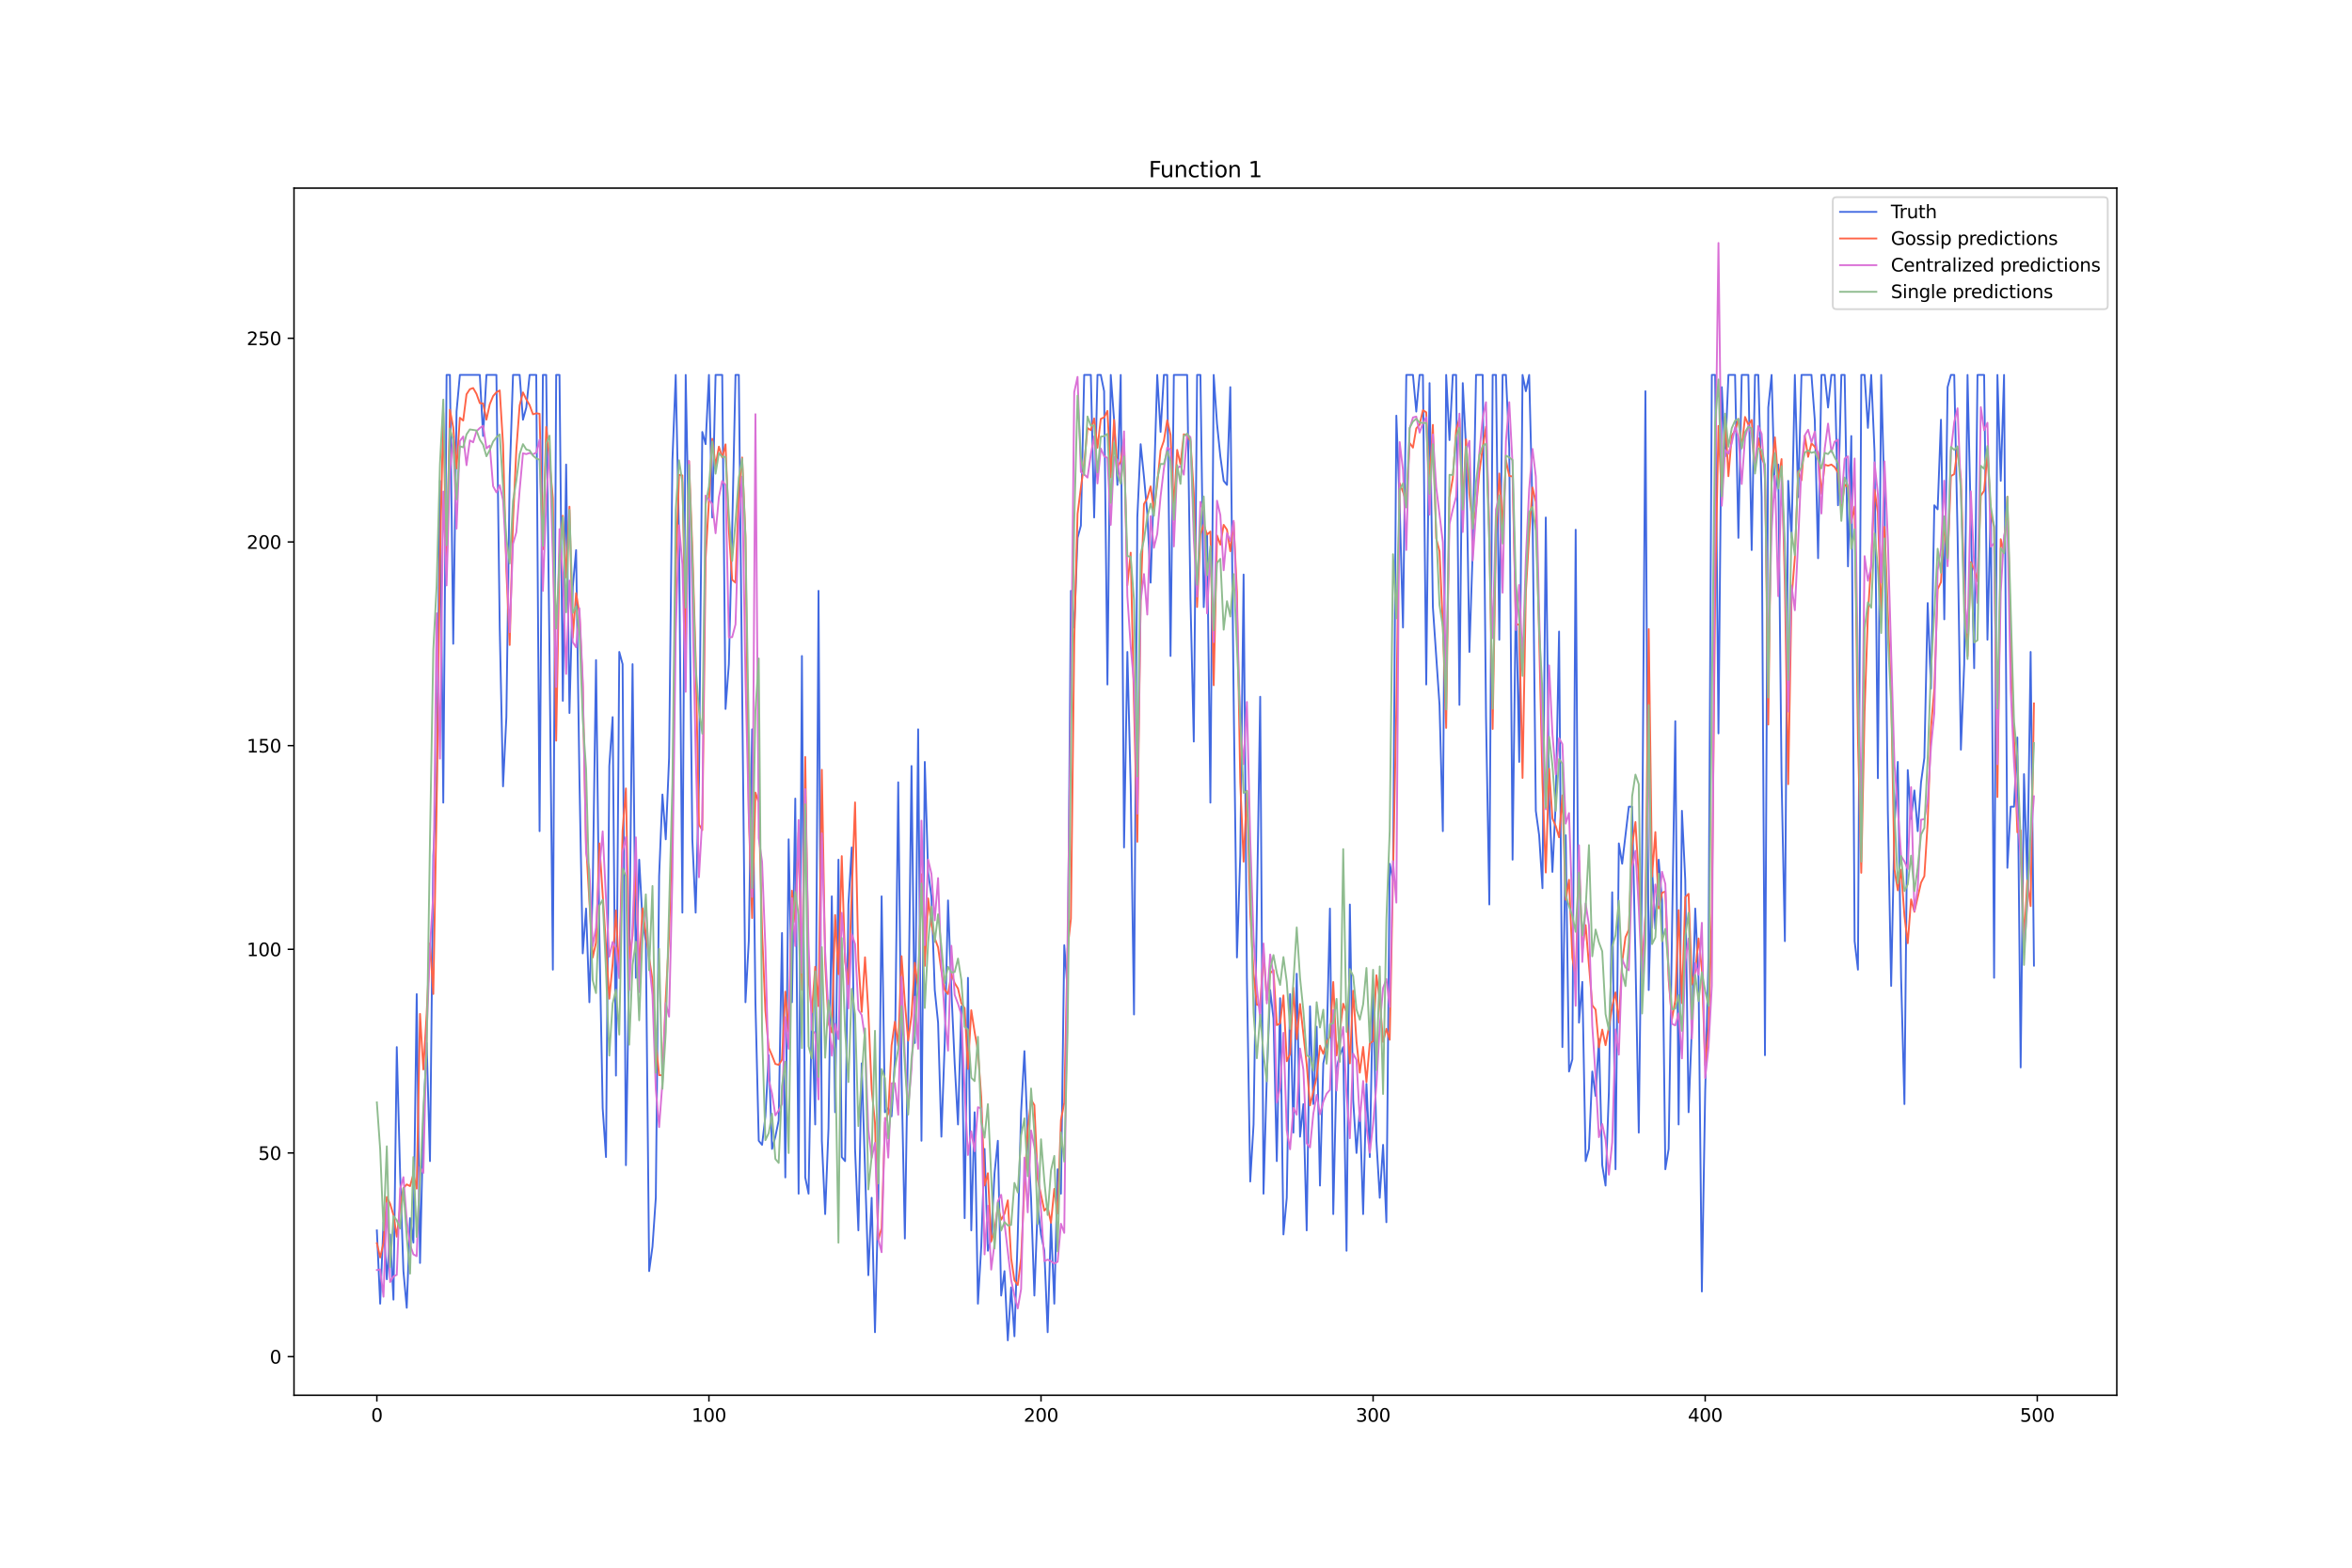 <?xml version="1.0" encoding="utf-8" standalone="no"?>
<!DOCTYPE svg PUBLIC "-//W3C//DTD SVG 1.1//EN"
  "http://www.w3.org/Graphics/SVG/1.1/DTD/svg11.dtd">
<svg xmlns:xlink="http://www.w3.org/1999/xlink" width="1296pt" height="864pt" viewBox="0 0 1296 864" xmlns="http://www.w3.org/2000/svg" version="1.1">
 <defs>
  <style type="text/css">*{stroke-linejoin: round; stroke-linecap: butt}</style>
 </defs>
 <g id="figure_1">
  <g id="patch_1">
   <path d="M 0 864 
L 1296 864 
L 1296 0 
L 0 0 
z
" style="fill: #ffffff"/>
  </g>
  <g id="axes_1">
   <g id="patch_2">
    <path d="M 162 768.96 
L 1166.4 768.96 
L 1166.4 103.68 
L 162 103.68 
z
" style="fill: #ffffff"/>
   </g>
   <g id="matplotlib.axis_1">
    <g id="xtick_1">
     <g id="line2d_1">
      <defs>
       <path id="m297e179d81" d="M 0 0 
L 0 3.5 
" style="stroke: #000000; stroke-width: 0.8"/>
      </defs>
      <g>
       <use xlink:href="#m297e179d81" x="207.655" y="768.96" style="stroke: #000000; stroke-width: 0.8"/>
      </g>
     </g>
     <g id="text_1">
      <!-- 0 -->
      <g transform="translate(204.473 783.558) scale(0.1 -0.1)">
       <defs>
        <path id="DejaVuSans-30" d="M 2034 4250 
Q 1547 4250 1301 3770 
Q 1056 3291 1056 2328 
Q 1056 1369 1301 889 
Q 1547 409 2034 409 
Q 2525 409 2770 889 
Q 3016 1369 3016 2328 
Q 3016 3291 2770 3770 
Q 2525 4250 2034 4250 
z
M 2034 4750 
Q 2819 4750 3233 4129 
Q 3647 3509 3647 2328 
Q 3647 1150 3233 529 
Q 2819 -91 2034 -91 
Q 1250 -91 836 529 
Q 422 1150 422 2328 
Q 422 3509 836 4129 
Q 1250 4750 2034 4750 
z
" transform="scale(0.016)"/>
       </defs>
       <use xlink:href="#DejaVuSans-30"/>
      </g>
     </g>
    </g>
    <g id="xtick_2">
     <g id="line2d_2">
      <g>
       <use xlink:href="#m297e179d81" x="390.639" y="768.96" style="stroke: #000000; stroke-width: 0.8"/>
      </g>
     </g>
     <g id="text_2">
      <!-- 100 -->
      <g transform="translate(381.095 783.558) scale(0.1 -0.1)">
       <defs>
        <path id="DejaVuSans-31" d="M 794 531 
L 1825 531 
L 1825 4091 
L 703 3866 
L 703 4441 
L 1819 4666 
L 2450 4666 
L 2450 531 
L 3481 531 
L 3481 0 
L 794 0 
L 794 531 
z
" transform="scale(0.016)"/>
       </defs>
       <use xlink:href="#DejaVuSans-31"/>
       <use xlink:href="#DejaVuSans-30" x="63.623"/>
       <use xlink:href="#DejaVuSans-30" x="127.246"/>
      </g>
     </g>
    </g>
    <g id="xtick_3">
     <g id="line2d_3">
      <g>
       <use xlink:href="#m297e179d81" x="573.623" y="768.96" style="stroke: #000000; stroke-width: 0.8"/>
      </g>
     </g>
     <g id="text_3">
      <!-- 200 -->
      <g transform="translate(564.079 783.558) scale(0.1 -0.1)">
       <defs>
        <path id="DejaVuSans-32" d="M 1228 531 
L 3431 531 
L 3431 0 
L 469 0 
L 469 531 
Q 828 903 1448 1529 
Q 2069 2156 2228 2338 
Q 2531 2678 2651 2914 
Q 2772 3150 2772 3378 
Q 2772 3750 2511 3984 
Q 2250 4219 1831 4219 
Q 1534 4219 1204 4116 
Q 875 4013 500 3803 
L 500 4441 
Q 881 4594 1212 4672 
Q 1544 4750 1819 4750 
Q 2544 4750 2975 4387 
Q 3406 4025 3406 3419 
Q 3406 3131 3298 2873 
Q 3191 2616 2906 2266 
Q 2828 2175 2409 1742 
Q 1991 1309 1228 531 
z
" transform="scale(0.016)"/>
       </defs>
       <use xlink:href="#DejaVuSans-32"/>
       <use xlink:href="#DejaVuSans-30" x="63.623"/>
       <use xlink:href="#DejaVuSans-30" x="127.246"/>
      </g>
     </g>
    </g>
    <g id="xtick_4">
     <g id="line2d_4">
      <g>
       <use xlink:href="#m297e179d81" x="756.607" y="768.96" style="stroke: #000000; stroke-width: 0.8"/>
      </g>
     </g>
     <g id="text_4">
      <!-- 300 -->
      <g transform="translate(747.063 783.558) scale(0.1 -0.1)">
       <defs>
        <path id="DejaVuSans-33" d="M 2597 2516 
Q 3050 2419 3304 2112 
Q 3559 1806 3559 1356 
Q 3559 666 3084 287 
Q 2609 -91 1734 -91 
Q 1441 -91 1130 -33 
Q 819 25 488 141 
L 488 750 
Q 750 597 1062 519 
Q 1375 441 1716 441 
Q 2309 441 2620 675 
Q 2931 909 2931 1356 
Q 2931 1769 2642 2001 
Q 2353 2234 1838 2234 
L 1294 2234 
L 1294 2753 
L 1863 2753 
Q 2328 2753 2575 2939 
Q 2822 3125 2822 3475 
Q 2822 3834 2567 4026 
Q 2313 4219 1838 4219 
Q 1578 4219 1281 4162 
Q 984 4106 628 3988 
L 628 4550 
Q 988 4650 1302 4700 
Q 1616 4750 1894 4750 
Q 2613 4750 3031 4423 
Q 3450 4097 3450 3541 
Q 3450 3153 3228 2886 
Q 3006 2619 2597 2516 
z
" transform="scale(0.016)"/>
       </defs>
       <use xlink:href="#DejaVuSans-33"/>
       <use xlink:href="#DejaVuSans-30" x="63.623"/>
       <use xlink:href="#DejaVuSans-30" x="127.246"/>
      </g>
     </g>
    </g>
    <g id="xtick_5">
     <g id="line2d_5">
      <g>
       <use xlink:href="#m297e179d81" x="939.591" y="768.96" style="stroke: #000000; stroke-width: 0.8"/>
      </g>
     </g>
     <g id="text_5">
      <!-- 400 -->
      <g transform="translate(930.047 783.558) scale(0.1 -0.1)">
       <defs>
        <path id="DejaVuSans-34" d="M 2419 4116 
L 825 1625 
L 2419 1625 
L 2419 4116 
z
M 2253 4666 
L 3047 4666 
L 3047 1625 
L 3713 1625 
L 3713 1100 
L 3047 1100 
L 3047 0 
L 2419 0 
L 2419 1100 
L 313 1100 
L 313 1709 
L 2253 4666 
z
" transform="scale(0.016)"/>
       </defs>
       <use xlink:href="#DejaVuSans-34"/>
       <use xlink:href="#DejaVuSans-30" x="63.623"/>
       <use xlink:href="#DejaVuSans-30" x="127.246"/>
      </g>
     </g>
    </g>
    <g id="xtick_6">
     <g id="line2d_6">
      <g>
       <use xlink:href="#m297e179d81" x="1122.575" y="768.96" style="stroke: #000000; stroke-width: 0.8"/>
      </g>
     </g>
     <g id="text_6">
      <!-- 500 -->
      <g transform="translate(1113.032 783.558) scale(0.1 -0.1)">
       <defs>
        <path id="DejaVuSans-35" d="M 691 4666 
L 3169 4666 
L 3169 4134 
L 1269 4134 
L 1269 2991 
Q 1406 3038 1543 3061 
Q 1681 3084 1819 3084 
Q 2600 3084 3056 2656 
Q 3513 2228 3513 1497 
Q 3513 744 3044 326 
Q 2575 -91 1722 -91 
Q 1428 -91 1123 -41 
Q 819 9 494 109 
L 494 744 
Q 775 591 1075 516 
Q 1375 441 1709 441 
Q 2250 441 2565 725 
Q 2881 1009 2881 1497 
Q 2881 1984 2565 2268 
Q 2250 2553 1709 2553 
Q 1456 2553 1204 2497 
Q 953 2441 691 2322 
L 691 4666 
z
" transform="scale(0.016)"/>
       </defs>
       <use xlink:href="#DejaVuSans-35"/>
       <use xlink:href="#DejaVuSans-30" x="63.623"/>
       <use xlink:href="#DejaVuSans-30" x="127.246"/>
      </g>
     </g>
    </g>
   </g>
   <g id="matplotlib.axis_2">
    <g id="ytick_1">
     <g id="line2d_7">
      <defs>
       <path id="m13111c78eb" d="M 0 0 
L -3.5 0 
" style="stroke: #000000; stroke-width: 0.8"/>
      </defs>
      <g>
       <use xlink:href="#m13111c78eb" x="162" y="747.7" style="stroke: #000000; stroke-width: 0.8"/>
      </g>
     </g>
     <g id="text_7">
      <!-- 0 -->
      <g transform="translate(148.637 751.5) scale(0.1 -0.1)">
       <use xlink:href="#DejaVuSans-30"/>
      </g>
     </g>
    </g>
    <g id="ytick_2">
     <g id="line2d_8">
      <g>
       <use xlink:href="#m13111c78eb" x="162" y="635.445" style="stroke: #000000; stroke-width: 0.8"/>
      </g>
     </g>
     <g id="text_8">
      <!-- 50 -->
      <g transform="translate(142.275 639.244) scale(0.1 -0.1)">
       <use xlink:href="#DejaVuSans-35"/>
       <use xlink:href="#DejaVuSans-30" x="63.623"/>
      </g>
     </g>
    </g>
    <g id="ytick_3">
     <g id="line2d_9">
      <g>
       <use xlink:href="#m13111c78eb" x="162" y="523.189" style="stroke: #000000; stroke-width: 0.8"/>
      </g>
     </g>
     <g id="text_9">
      <!-- 100 -->
      <g transform="translate(135.912 526.989) scale(0.1 -0.1)">
       <use xlink:href="#DejaVuSans-31"/>
       <use xlink:href="#DejaVuSans-30" x="63.623"/>
       <use xlink:href="#DejaVuSans-30" x="127.246"/>
      </g>
     </g>
    </g>
    <g id="ytick_4">
     <g id="line2d_10">
      <g>
       <use xlink:href="#m13111c78eb" x="162" y="410.934" style="stroke: #000000; stroke-width: 0.8"/>
      </g>
     </g>
     <g id="text_10">
      <!-- 150 -->
      <g transform="translate(135.912 414.733) scale(0.1 -0.1)">
       <use xlink:href="#DejaVuSans-31"/>
       <use xlink:href="#DejaVuSans-35" x="63.623"/>
       <use xlink:href="#DejaVuSans-30" x="127.246"/>
      </g>
     </g>
    </g>
    <g id="ytick_5">
     <g id="line2d_11">
      <g>
       <use xlink:href="#m13111c78eb" x="162" y="298.678" style="stroke: #000000; stroke-width: 0.8"/>
      </g>
     </g>
     <g id="text_11">
      <!-- 200 -->
      <g transform="translate(135.912 302.478) scale(0.1 -0.1)">
       <use xlink:href="#DejaVuSans-32"/>
       <use xlink:href="#DejaVuSans-30" x="63.623"/>
       <use xlink:href="#DejaVuSans-30" x="127.246"/>
      </g>
     </g>
    </g>
    <g id="ytick_6">
     <g id="line2d_12">
      <g>
       <use xlink:href="#m13111c78eb" x="162" y="186.423" style="stroke: #000000; stroke-width: 0.8"/>
      </g>
     </g>
     <g id="text_12">
      <!-- 250 -->
      <g transform="translate(135.912 190.222) scale(0.1 -0.1)">
       <use xlink:href="#DejaVuSans-32"/>
       <use xlink:href="#DejaVuSans-35" x="63.623"/>
       <use xlink:href="#DejaVuSans-30" x="127.246"/>
      </g>
     </g>
    </g>
   </g>
   <g id="line2d_13">
    <path d="M 207.655 678.102 
L 209.484 718.514 
L 211.314 673.612 
L 213.144 705.043 
L 214.974 680.347 
L 216.804 716.269 
L 218.634 577.072 
L 220.463 646.67 
L 222.293 700.553 
L 224.123 720.759 
L 225.953 671.367 
L 227.783 684.837 
L 229.613 547.886 
L 231.442 696.063 
L 233.272 617.484 
L 235.102 574.827 
L 236.932 639.935 
L 238.762 471.552 
L 240.592 435.63 
L 242.422 265.002 
L 244.251 442.365 
L 246.081 206.629 
L 247.911 206.629 
L 249.741 354.806 
L 251.571 226.835 
L 253.401 206.629 
L 264.38 206.629 
L 266.209 240.305 
L 268.039 206.629 
L 273.529 206.629 
L 275.359 345.826 
L 277.189 433.385 
L 279.018 395.218 
L 280.848 262.757 
L 282.678 206.629 
L 286.338 206.629 
L 288.168 231.325 
L 289.997 224.59 
L 291.827 206.629 
L 295.487 206.629 
L 297.317 458.081 
L 299.147 206.629 
L 300.976 206.629 
L 302.806 361.541 
L 304.636 534.415 
L 306.466 206.629 
L 308.296 206.629 
L 310.126 386.238 
L 311.956 256.021 
L 313.785 392.973 
L 315.615 323.375 
L 317.445 303.169 
L 319.275 428.895 
L 321.105 525.435 
L 322.935 500.738 
L 324.764 552.376 
L 326.594 489.513 
L 328.424 363.787 
L 330.254 514.209 
L 332.084 610.749 
L 333.914 637.69 
L 335.743 422.159 
L 337.573 395.218 
L 339.403 592.788 
L 341.233 359.296 
L 343.063 366.032 
L 344.893 642.18 
L 346.723 527.68 
L 348.552 366.032 
L 350.382 538.905 
L 352.212 473.797 
L 354.042 507.474 
L 355.872 518.699 
L 357.702 700.553 
L 359.531 687.082 
L 361.361 660.141 
L 363.191 482.777 
L 365.021 437.875 
L 366.851 462.571 
L 368.681 417.669 
L 370.51 253.776 
L 372.34 206.629 
L 374.17 296.433 
L 376 502.983 
L 377.83 206.629 
L 379.66 300.923 
L 381.489 462.571 
L 383.319 502.983 
L 385.149 431.14 
L 386.979 238.06 
L 388.809 244.796 
L 390.639 206.629 
L 392.469 285.208 
L 394.298 206.629 
L 397.958 206.629 
L 399.788 390.728 
L 401.618 366.032 
L 403.448 291.943 
L 405.277 206.629 
L 407.107 206.629 
L 410.767 552.376 
L 412.597 518.699 
L 414.427 401.953 
L 416.256 552.376 
L 418.086 628.71 
L 419.916 630.955 
L 421.746 615.239 
L 423.576 581.562 
L 425.406 633.2 
L 427.236 626.464 
L 429.065 617.484 
L 430.895 514.209 
L 432.725 648.916 
L 434.555 462.571 
L 436.385 552.376 
L 438.215 440.12 
L 440.044 657.896 
L 441.874 361.541 
L 443.704 648.916 
L 445.534 657.896 
L 447.364 554.621 
L 449.194 619.729 
L 451.023 325.62 
L 452.853 628.71 
L 454.683 669.122 
L 456.513 621.974 
L 458.343 494.003 
L 460.173 612.994 
L 462.003 473.797 
L 463.832 637.69 
L 465.662 639.935 
L 467.492 498.493 
L 469.322 467.062 
L 471.152 633.2 
L 472.982 678.102 
L 474.811 586.052 
L 478.471 702.798 
L 480.301 660.141 
L 482.131 734.23 
L 483.961 660.141 
L 485.79 494.003 
L 487.62 612.994 
L 489.45 610.749 
L 491.28 615.239 
L 493.11 583.807 
L 494.94 431.14 
L 496.77 592.788 
L 498.599 682.592 
L 500.429 568.092 
L 502.259 422.159 
L 504.089 574.827 
L 505.919 401.953 
L 507.749 628.71 
L 509.578 419.914 
L 511.408 480.532 
L 513.238 494.003 
L 515.068 545.64 
L 516.898 563.601 
L 518.728 626.464 
L 520.557 574.827 
L 522.387 496.248 
L 524.217 545.64 
L 526.047 586.052 
L 527.877 619.729 
L 529.707 554.621 
L 531.536 671.367 
L 533.366 538.905 
L 535.196 678.102 
L 537.026 612.994 
L 538.856 718.514 
L 540.686 687.082 
L 542.516 633.2 
L 544.345 689.328 
L 546.175 682.592 
L 548.005 646.67 
L 549.835 628.71 
L 551.665 714.024 
L 553.495 700.553 
L 555.324 738.72 
L 557.154 709.534 
L 558.984 736.475 
L 560.814 680.347 
L 562.644 612.994 
L 564.474 579.317 
L 566.303 626.464 
L 568.133 660.141 
L 569.963 714.024 
L 571.793 664.631 
L 573.623 680.347 
L 575.453 689.328 
L 577.283 734.23 
L 579.112 673.612 
L 580.942 718.514 
L 582.772 644.425 
L 584.602 657.896 
L 586.432 520.944 
L 588.262 545.64 
L 590.091 325.62 
L 591.921 345.826 
L 593.751 296.433 
L 595.581 289.698 
L 597.411 206.629 
L 601.07 206.629 
L 602.9 285.208 
L 604.73 206.629 
L 606.56 206.629 
L 608.39 215.609 
L 610.22 377.257 
L 612.05 206.629 
L 613.879 231.325 
L 615.709 267.247 
L 617.539 206.629 
L 619.369 467.062 
L 621.199 359.296 
L 623.029 433.385 
L 624.858 559.111 
L 626.688 285.208 
L 628.518 244.796 
L 630.348 262.757 
L 632.178 282.963 
L 634.008 321.129 
L 635.837 267.247 
L 637.667 206.629 
L 639.497 238.06 
L 641.327 206.629 
L 643.157 206.629 
L 644.987 361.541 
L 646.817 206.629 
L 654.136 206.629 
L 655.966 330.11 
L 657.796 408.689 
L 659.625 206.629 
L 661.455 206.629 
L 663.285 334.6 
L 665.115 294.188 
L 666.945 442.365 
L 668.775 206.629 
L 670.604 233.57 
L 672.434 251.531 
L 674.264 265.002 
L 676.094 267.247 
L 677.924 213.364 
L 679.754 383.993 
L 681.583 527.68 
L 683.413 471.552 
L 685.243 316.639 
L 687.073 538.905 
L 688.903 651.161 
L 690.733 619.729 
L 694.392 383.993 
L 696.222 657.896 
L 698.052 592.788 
L 699.882 545.64 
L 701.712 561.356 
L 703.542 639.935 
L 705.371 550.131 
L 707.201 680.347 
L 709.031 660.141 
L 710.861 547.886 
L 712.691 624.219 
L 714.521 536.66 
L 716.35 626.464 
L 718.18 608.504 
L 720.01 678.102 
L 721.84 554.621 
L 723.67 608.504 
L 725.5 565.846 
L 727.33 653.406 
L 729.159 586.052 
L 730.989 577.072 
L 732.819 500.738 
L 734.649 669.122 
L 736.479 588.298 
L 738.309 581.562 
L 740.138 577.072 
L 741.968 689.328 
L 743.798 498.493 
L 745.628 606.258 
L 747.458 635.445 
L 749.288 610.749 
L 751.117 669.122 
L 752.947 597.278 
L 754.777 637.69 
L 756.607 543.395 
L 758.437 628.71 
L 760.267 660.141 
L 762.097 630.955 
L 763.926 673.612 
L 765.756 476.042 
L 767.586 485.023 
L 769.416 229.08 
L 771.246 278.472 
L 773.076 345.826 
L 774.905 206.629 
L 778.565 206.629 
L 780.395 226.835 
L 782.225 206.629 
L 784.055 206.629 
L 785.884 377.257 
L 787.714 211.119 
L 789.544 334.6 
L 793.204 388.483 
L 795.034 458.081 
L 796.864 206.629 
L 798.693 242.551 
L 800.523 206.629 
L 802.353 206.629 
L 804.183 388.483 
L 806.013 211.119 
L 807.843 247.041 
L 809.672 359.296 
L 811.502 303.169 
L 813.332 206.629 
L 816.992 206.629 
L 818.822 395.218 
L 820.651 498.493 
L 822.481 206.629 
L 824.311 206.629 
L 826.141 352.561 
L 827.971 206.629 
L 829.801 206.629 
L 831.63 247.041 
L 833.46 473.797 
L 835.29 325.62 
L 837.12 419.914 
L 838.95 206.629 
L 840.78 215.609 
L 842.61 206.629 
L 844.439 280.717 
L 846.269 446.856 
L 848.099 460.326 
L 849.929 489.513 
L 851.759 285.208 
L 853.589 440.12 
L 855.418 480.532 
L 857.248 442.365 
L 859.078 348.071 
L 860.908 577.072 
L 862.738 460.326 
L 864.568 590.543 
L 866.397 583.807 
L 868.227 291.943 
L 870.057 563.601 
L 871.887 541.15 
L 873.717 639.935 
L 875.547 633.2 
L 877.377 590.543 
L 879.206 604.013 
L 881.036 572.582 
L 882.866 642.18 
L 884.696 653.406 
L 886.526 601.768 
L 888.356 491.758 
L 890.185 644.425 
L 892.015 464.817 
L 893.845 476.042 
L 897.505 444.611 
L 899.335 444.611 
L 901.164 527.68 
L 902.994 624.219 
L 904.824 476.042 
L 906.654 215.609 
L 908.484 545.64 
L 910.314 478.287 
L 912.144 511.964 
L 913.973 473.797 
L 915.803 496.248 
L 917.633 644.425 
L 919.463 633.2 
L 923.123 397.463 
L 924.952 619.729 
L 926.782 446.856 
L 928.612 485.023 
L 930.442 612.994 
L 932.272 565.846 
L 934.102 500.738 
L 935.931 538.905 
L 937.761 711.779 
L 939.591 601.768 
L 941.421 527.68 
L 943.251 206.629 
L 945.081 206.629 
L 946.911 404.199 
L 948.74 213.364 
L 950.57 251.531 
L 952.4 206.629 
L 956.06 206.629 
L 957.89 296.433 
L 959.719 206.629 
L 963.379 206.629 
L 965.209 303.169 
L 967.039 206.629 
L 968.869 206.629 
L 970.698 273.982 
L 972.528 581.562 
L 974.358 224.59 
L 976.188 206.629 
L 978.018 273.982 
L 979.848 256.021 
L 981.678 428.895 
L 983.507 518.699 
L 985.337 265.002 
L 987.167 296.433 
L 988.997 206.629 
L 990.827 273.982 
L 992.657 206.629 
L 998.146 206.629 
L 999.976 231.325 
L 1001.806 307.659 
L 1003.636 206.629 
L 1005.465 206.629 
L 1007.295 224.59 
L 1009.125 206.629 
L 1010.955 206.629 
L 1012.785 278.472 
L 1014.615 206.629 
L 1016.444 206.629 
L 1018.274 312.149 
L 1020.104 240.305 
L 1021.934 518.699 
L 1023.764 534.415 
L 1025.594 206.629 
L 1027.424 206.629 
L 1029.253 235.815 
L 1031.083 206.629 
L 1032.913 249.286 
L 1034.743 428.895 
L 1036.573 206.629 
L 1038.403 276.227 
L 1040.232 446.856 
L 1042.062 543.395 
L 1043.892 455.836 
L 1045.722 419.914 
L 1047.552 538.905 
L 1049.382 608.504 
L 1051.211 424.405 
L 1053.041 451.346 
L 1054.871 435.63 
L 1056.701 458.081 
L 1058.531 431.14 
L 1060.361 417.669 
L 1062.191 332.355 
L 1064.02 379.502 
L 1065.85 278.472 
L 1067.68 280.717 
L 1069.51 231.325 
L 1071.34 341.335 
L 1073.17 213.364 
L 1074.999 206.629 
L 1076.829 206.629 
L 1078.659 294.188 
L 1080.489 413.179 
L 1082.319 366.032 
L 1084.149 206.629 
L 1087.808 368.277 
L 1089.638 206.629 
L 1093.298 206.629 
L 1095.128 352.561 
L 1096.958 278.472 
L 1098.787 538.905 
L 1100.617 206.629 
L 1102.447 265.002 
L 1104.277 206.629 
L 1106.107 478.287 
L 1107.937 444.611 
L 1109.766 444.611 
L 1111.596 406.444 
L 1113.426 588.298 
L 1115.256 426.65 
L 1117.086 485.023 
L 1118.916 359.296 
L 1120.745 532.17 
L 1120.745 532.17 
" clip-path="url(#peffee38e6e)" style="fill: none; stroke: #4169e1; stroke-linecap: square"/>
   </g>
   <g id="line2d_14">
    <path d="M 207.655 685.155 
L 209.484 693.036 
L 211.314 685.083 
L 213.144 659.69 
L 214.974 663.524 
L 216.804 669.625 
L 218.634 681.584 
L 220.463 665.128 
L 222.293 654.763 
L 224.123 652.756 
L 225.953 653.702 
L 227.783 647.138 
L 229.613 655.101 
L 231.442 558.794 
L 233.272 589.419 
L 235.102 558.728 
L 236.932 519.922 
L 238.762 547.807 
L 240.592 444.438 
L 242.422 309.158 
L 244.251 227.548 
L 246.081 314.169 
L 247.911 225.829 
L 249.741 235.563 
L 251.571 258.174 
L 253.401 230.242 
L 255.23 231.796 
L 257.06 217.302 
L 258.89 214.517 
L 260.72 213.864 
L 262.55 217.049 
L 264.38 222.166 
L 266.209 222.391 
L 268.039 231.276 
L 269.869 222.796 
L 271.699 218.321 
L 273.529 216.16 
L 275.359 215.179 
L 277.189 244.972 
L 279.018 314.534 
L 280.848 355.479 
L 282.678 287.075 
L 284.508 247.861 
L 286.338 223.422 
L 288.168 216.255 
L 289.997 220.079 
L 291.827 223.274 
L 293.657 228.323 
L 295.487 227.77 
L 297.317 228.041 
L 299.147 302.763 
L 300.976 235.249 
L 302.806 254.283 
L 304.636 274.535 
L 306.466 408.217 
L 308.296 306.324 
L 310.126 284.235 
L 311.956 318.278 
L 313.785 279.252 
L 315.615 351.463 
L 317.445 326.894 
L 319.275 338.192 
L 321.105 378.407 
L 322.935 465.515 
L 326.594 527.731 
L 328.424 519.5 
L 330.254 464.809 
L 333.914 521.158 
L 335.743 550.427 
L 337.573 531.259 
L 339.403 501.8 
L 341.233 537.414 
L 343.063 457.737 
L 344.893 434.525 
L 346.723 528.321 
L 348.552 515.597 
L 350.382 478.675 
L 352.212 534.561 
L 354.042 500.611 
L 355.872 514.906 
L 357.702 527.971 
L 359.531 540.152 
L 361.361 574.411 
L 363.191 592.557 
L 365.021 592.597 
L 366.851 550.08 
L 368.681 515.433 
L 370.51 457.438 
L 372.34 313.591 
L 374.17 261.666 
L 376 262.003 
L 377.83 356.579 
L 379.66 254.121 
L 381.489 301.761 
L 383.319 362.033 
L 385.149 454.419 
L 386.979 457.522 
L 388.809 307.808 
L 390.639 275.921 
L 392.469 241.803 
L 394.298 256.642 
L 396.128 246.148 
L 397.958 252.133 
L 399.788 244.884 
L 401.618 292.315 
L 403.448 319.53 
L 405.277 321.127 
L 407.107 269.806 
L 408.937 252.121 
L 410.767 295.369 
L 412.597 449.58 
L 414.427 505.962 
L 416.256 436.795 
L 418.086 442.316 
L 419.916 513.386 
L 421.746 557.023 
L 423.576 577.469 
L 425.406 581.72 
L 427.236 586.381 
L 429.065 586.864 
L 430.895 584.103 
L 432.725 546.489 
L 434.555 568.695 
L 436.385 490.875 
L 438.215 508.212 
L 440.044 458.818 
L 441.874 545.545 
L 443.704 417.158 
L 445.534 539.967 
L 447.364 557.971 
L 449.194 532.807 
L 451.023 554.559 
L 452.853 424.254 
L 454.683 530.703 
L 456.513 563.832 
L 458.343 568.997 
L 460.173 504.307 
L 462.003 536.91 
L 463.832 471.824 
L 465.662 530.026 
L 467.492 542.443 
L 471.152 442.221 
L 472.982 529.41 
L 474.811 557.698 
L 476.641 527.581 
L 478.471 557.675 
L 480.301 600.324 
L 482.131 618.853 
L 483.961 683.299 
L 485.79 676.97 
L 487.62 618.5 
L 489.45 613.59 
L 491.28 576.185 
L 493.11 563.115 
L 494.94 576.473 
L 496.77 526.973 
L 498.599 552.605 
L 500.429 573.533 
L 502.259 559.773 
L 504.089 530.638 
L 505.919 545.518 
L 507.749 481.818 
L 509.578 532.34 
L 511.408 495.121 
L 513.238 509.611 
L 515.068 517.111 
L 516.898 522.063 
L 518.728 535.21 
L 520.557 545.52 
L 522.387 547.87 
L 524.217 536.834 
L 526.047 541.795 
L 527.877 544.822 
L 529.707 552.866 
L 531.536 555.648 
L 533.366 589.131 
L 535.196 556.773 
L 537.026 568.713 
L 538.856 579.349 
L 540.686 604.507 
L 542.516 653.309 
L 544.345 646.613 
L 546.175 684.213 
L 548.005 678.231 
L 549.835 664.881 
L 551.665 672.227 
L 553.495 668.944 
L 555.324 661.542 
L 557.154 693.48 
L 558.984 705.65 
L 560.814 708.198 
L 562.644 693.518 
L 564.474 653.652 
L 566.303 622.542 
L 568.133 606.04 
L 569.963 609.098 
L 571.793 649.898 
L 575.453 667.209 
L 577.283 665.243 
L 579.112 673.917 
L 580.942 655.225 
L 582.772 668.857 
L 584.602 617.277 
L 586.432 607.782 
L 588.262 522.937 
L 590.091 506.378 
L 591.921 353.262 
L 593.751 283.191 
L 595.581 268.785 
L 597.411 255.795 
L 599.241 235.909 
L 601.07 237.067 
L 602.9 230.619 
L 604.73 246.784 
L 606.56 230.852 
L 608.39 230.047 
L 610.22 226.451 
L 612.05 263.038 
L 613.879 231.413 
L 615.709 257.491 
L 617.539 254.368 
L 619.369 242.109 
L 621.199 322.628 
L 623.029 304.596 
L 624.858 389.109 
L 626.688 463.935 
L 628.518 330.871 
L 630.348 277.842 
L 632.178 274.604 
L 634.008 268.064 
L 635.837 281.534 
L 637.667 266.557 
L 639.497 248.224 
L 641.327 242.9 
L 643.157 231.611 
L 644.987 239.674 
L 646.817 280.274 
L 648.646 247.95 
L 650.476 255.923 
L 652.306 239.345 
L 654.136 240.046 
L 655.966 243.193 
L 657.796 271.395 
L 659.625 334.541 
L 661.455 294.627 
L 663.285 289.088 
L 665.115 294.662 
L 666.945 292.937 
L 668.775 377.666 
L 670.604 295.105 
L 672.434 300.173 
L 674.264 289.259 
L 676.094 291.949 
L 677.924 303.818 
L 679.754 287.785 
L 681.583 326.407 
L 683.413 431.203 
L 685.243 474.898 
L 687.073 435.863 
L 688.903 502.756 
L 690.733 536.545 
L 692.563 553.758 
L 694.392 554.076 
L 696.222 524.757 
L 698.052 551.161 
L 699.882 536.329 
L 701.712 534.676 
L 703.542 565.001 
L 705.371 563.959 
L 707.201 548.6 
L 709.031 584.895 
L 710.861 580.814 
L 712.691 544.362 
L 714.521 572.682 
L 716.35 553.317 
L 720.01 586.478 
L 721.84 609.232 
L 723.67 601.621 
L 725.5 593.449 
L 727.33 576.29 
L 729.159 580.826 
L 730.989 574.241 
L 732.819 571.286 
L 734.649 541.195 
L 736.479 581.678 
L 738.309 568.409 
L 740.138 553.181 
L 741.968 557.956 
L 743.798 586.075 
L 745.628 546.037 
L 747.458 574.095 
L 749.288 591.19 
L 751.117 576.996 
L 752.947 596.388 
L 754.777 574.929 
L 756.607 573.81 
L 758.437 537.493 
L 760.267 550.86 
L 762.097 574.261 
L 763.926 567 
L 765.756 573.06 
L 769.416 390.719 
L 771.246 266.298 
L 773.076 271.094 
L 774.905 276.648 
L 776.735 244.132 
L 778.565 246.703 
L 780.395 236.089 
L 782.225 234.043 
L 784.055 226.076 
L 785.884 227.227 
L 787.714 266.707 
L 789.544 234.158 
L 791.374 296.666 
L 793.204 303.851 
L 795.034 344.754 
L 796.864 401.185 
L 798.693 274.138 
L 800.523 263.653 
L 802.353 237.136 
L 804.183 230.57 
L 806.013 279.284 
L 807.843 242.177 
L 809.672 272.409 
L 811.502 289.165 
L 813.332 280.489 
L 815.162 260.12 
L 816.992 246.752 
L 818.822 235.109 
L 820.651 292.104 
L 822.481 401.761 
L 824.311 294.658 
L 826.141 260.947 
L 827.971 290.669 
L 829.801 253.656 
L 831.63 262.319 
L 833.46 262.551 
L 835.29 344.141 
L 837.12 344.145 
L 838.95 428.739 
L 840.78 326.404 
L 842.61 294.552 
L 844.439 268.685 
L 846.269 276.704 
L 848.099 350.585 
L 849.929 431.531 
L 851.759 480.885 
L 853.589 423.702 
L 855.418 451.066 
L 857.248 455.281 
L 859.078 461.459 
L 860.908 438.327 
L 862.738 495.887 
L 864.568 484.867 
L 866.397 527.883 
L 868.227 538.856 
L 870.057 474.343 
L 871.887 523.72 
L 873.717 509.859 
L 877.377 554.015 
L 879.206 556.438 
L 881.036 577.233 
L 882.866 567.44 
L 884.696 576.049 
L 886.526 566.094 
L 888.356 554.607 
L 890.185 546.929 
L 892.015 563.486 
L 893.845 530.177 
L 895.675 516.527 
L 897.505 512.323 
L 899.335 465.905 
L 901.164 453.055 
L 902.994 483.931 
L 904.824 533.604 
L 906.654 504.215 
L 908.484 346.695 
L 910.314 483.102 
L 912.144 458.597 
L 913.973 500.665 
L 915.803 492.024 
L 917.633 491.341 
L 919.463 540.058 
L 921.293 561.661 
L 923.123 551.379 
L 924.952 501.605 
L 926.782 552.842 
L 928.612 494.472 
L 930.442 492.624 
L 932.272 542.565 
L 934.102 535.705 
L 935.931 517.208 
L 937.761 534.2 
L 939.591 586.946 
L 941.421 567.191 
L 943.251 502.863 
L 945.081 328.818 
L 946.911 234.722 
L 948.74 275.561 
L 950.57 229.808 
L 952.4 262.458 
L 954.23 240.127 
L 956.06 237.249 
L 957.89 230.855 
L 959.719 246.829 
L 961.549 229.794 
L 963.379 234.085 
L 965.209 231.465 
L 967.039 258.487 
L 968.869 241.538 
L 970.698 252.461 
L 972.528 256.375 
L 974.358 399.337 
L 976.188 259.282 
L 978.018 241.03 
L 979.848 265.127 
L 981.678 253.002 
L 983.507 322.127 
L 985.337 432.198 
L 987.167 329.841 
L 988.997 307.346 
L 990.827 259.764 
L 992.657 264.737 
L 994.486 240.226 
L 996.316 251.769 
L 998.146 244.324 
L 999.976 246.201 
L 1001.806 249.557 
L 1003.636 272.155 
L 1005.465 256.082 
L 1007.295 256.667 
L 1009.125 256.025 
L 1010.955 257.457 
L 1012.785 260.532 
L 1014.615 280.308 
L 1016.444 267.02 
L 1018.274 268.565 
L 1020.104 287.132 
L 1021.934 279.173 
L 1023.764 406.996 
L 1025.594 481.023 
L 1027.424 392.283 
L 1029.253 338.778 
L 1031.083 309.635 
L 1032.913 269.93 
L 1034.743 282.491 
L 1036.573 338.877 
L 1038.403 290.375 
L 1042.062 383.454 
L 1043.892 479.138 
L 1045.722 490.704 
L 1047.552 479.269 
L 1049.382 504.724 
L 1051.211 519.854 
L 1053.041 495.685 
L 1054.871 502.516 
L 1058.531 486.447 
L 1060.361 482.866 
L 1062.191 453.314 
L 1064.02 401.005 
L 1065.85 379.69 
L 1067.68 324.71 
L 1069.51 320.843 
L 1071.34 287.4 
L 1073.17 309.583 
L 1074.999 262.38 
L 1076.829 261.283 
L 1078.659 247.175 
L 1080.489 263.865 
L 1082.319 322.211 
L 1084.149 361.632 
L 1085.978 309.828 
L 1087.808 313.806 
L 1089.638 320.343 
L 1091.468 273.158 
L 1093.298 270.443 
L 1095.128 249.73 
L 1096.958 282.744 
L 1098.787 290.506 
L 1100.617 439.27 
L 1102.447 297.166 
L 1104.277 304.306 
L 1106.107 273.743 
L 1107.937 353.052 
L 1111.596 458.719 
L 1113.426 457.65 
L 1115.256 519.352 
L 1117.086 485.323 
L 1118.916 499.377 
L 1120.745 387.674 
L 1120.745 387.674 
" clip-path="url(#peffee38e6e)" style="fill: none; stroke: #ff6347; stroke-linecap: square"/>
   </g>
   <g id="line2d_15">
    <path d="M 207.655 699.95 
L 209.484 699.671 
L 211.314 714.662 
L 213.144 663.081 
L 214.974 706.572 
L 216.804 703.476 
L 218.634 702.617 
L 220.463 655.261 
L 222.293 648.768 
L 224.123 672.652 
L 225.953 686.067 
L 227.783 691.312 
L 229.613 692.333 
L 231.442 643.08 
L 233.272 646.449 
L 235.102 570.083 
L 236.932 521.981 
L 238.762 492.458 
L 240.592 337.956 
L 242.422 418.131 
L 244.251 270.891 
L 246.081 322.663 
L 247.911 259.649 
L 249.741 241.514 
L 251.571 291.347 
L 253.401 243.056 
L 255.23 240.574 
L 257.06 256.389 
L 258.89 242.713 
L 260.72 243.766 
L 262.55 237.663 
L 264.38 235.9 
L 266.209 234.619 
L 268.039 247.101 
L 269.869 245.561 
L 271.699 267.954 
L 273.529 271.358 
L 275.359 267.421 
L 277.189 275.65 
L 279.018 308.367 
L 280.848 348.414 
L 282.678 299.728 
L 284.508 293.338 
L 286.338 270.11 
L 288.168 249.823 
L 289.997 250.271 
L 291.827 249.653 
L 293.657 250.392 
L 295.487 249.464 
L 297.317 242.356 
L 299.147 325.687 
L 300.976 275.828 
L 302.806 247.348 
L 304.636 307.78 
L 306.466 378.622 
L 308.296 291.611 
L 310.126 317.031 
L 311.956 371.453 
L 313.785 319.944 
L 315.615 353.896 
L 317.445 356.742 
L 319.275 335.199 
L 321.105 375.142 
L 322.935 470.021 
L 324.764 479.148 
L 326.594 521.448 
L 328.424 511.208 
L 330.254 479.143 
L 332.084 458.2 
L 333.914 495.245 
L 335.743 527.283 
L 337.573 519.173 
L 339.403 522.315 
L 341.233 539.127 
L 343.063 469.321 
L 344.893 461.3 
L 346.723 545.656 
L 348.552 510.727 
L 350.382 461.484 
L 352.212 546.797 
L 354.042 511.058 
L 355.872 500.077 
L 357.702 530.353 
L 359.531 548.36 
L 361.361 600.479 
L 363.191 621.186 
L 365.021 596.424 
L 366.851 552.798 
L 368.681 560.311 
L 370.51 483.145 
L 372.34 348.986 
L 374.17 289.527 
L 376 311.035 
L 377.83 381.301 
L 379.66 254.113 
L 381.489 328.984 
L 383.319 414.022 
L 385.149 483.475 
L 386.979 450.984 
L 388.809 273.146 
L 390.639 275.37 
L 392.469 277.775 
L 394.298 293.895 
L 396.128 273.922 
L 397.958 265.117 
L 399.788 267.29 
L 401.618 351.321 
L 403.448 351.135 
L 405.277 344.136 
L 407.107 286.4 
L 408.937 262.67 
L 410.767 374.443 
L 412.597 448.425 
L 414.427 494.292 
L 416.256 228.258 
L 418.086 461.912 
L 419.916 474.971 
L 421.746 522.398 
L 423.576 595.103 
L 425.406 602.686 
L 427.236 614.719 
L 429.065 612.006 
L 430.895 608.427 
L 432.725 560.544 
L 434.555 578.02 
L 436.385 495.038 
L 438.215 521.394 
L 440.044 451.925 
L 441.874 536.161 
L 443.704 434.946 
L 445.534 520.32 
L 447.364 567.592 
L 449.194 569.662 
L 451.023 605.941 
L 452.853 459.292 
L 454.683 524.598 
L 456.513 558.601 
L 458.343 581.812 
L 460.173 564.333 
L 462.003 572.715 
L 463.832 503.067 
L 465.662 526.044 
L 467.492 555.741 
L 469.322 514.904 
L 471.152 520.291 
L 472.982 556.472 
L 474.811 559.458 
L 476.641 572.25 
L 478.471 622.761 
L 480.301 638.144 
L 482.131 629.879 
L 483.961 683.091 
L 485.79 690.137 
L 487.62 616.137 
L 489.45 638.001 
L 491.28 597.05 
L 493.11 596.971 
L 494.94 614.363 
L 496.77 538.367 
L 498.599 582.375 
L 500.429 610.588 
L 502.259 589.366 
L 504.089 549.271 
L 505.919 578.023 
L 507.749 452.28 
L 509.578 520.934 
L 511.408 473.768 
L 513.238 481.578 
L 515.068 507.246 
L 516.898 483.943 
L 518.728 532.468 
L 520.557 559.77 
L 522.387 579.036 
L 524.217 521.24 
L 526.047 548.288 
L 527.877 553.195 
L 529.707 559.251 
L 531.536 601.281 
L 533.366 636.559 
L 535.196 623.458 
L 537.026 634.505 
L 538.856 610.237 
L 540.686 610.86 
L 542.516 691.336 
L 544.345 664.451 
L 546.175 699.722 
L 548.005 685.118 
L 549.835 662.07 
L 551.665 658.496 
L 557.154 705.43 
L 558.984 714.174 
L 560.814 721.11 
L 562.644 710.453 
L 564.474 637.999 
L 566.303 668.175 
L 568.133 623.021 
L 569.963 632.068 
L 571.793 643.068 
L 573.623 666.864 
L 575.453 695.021 
L 577.283 694.216 
L 579.112 695.092 
L 580.942 696.412 
L 582.772 695.377 
L 584.602 674.442 
L 586.432 679.479 
L 588.262 515.89 
L 590.091 384.032 
L 591.921 216.172 
L 593.751 207.708 
L 595.581 260.142 
L 597.411 261.485 
L 599.241 263.218 
L 601.07 250.323 
L 602.9 240.495 
L 604.73 266.45 
L 606.56 247.14 
L 608.39 251.418 
L 610.22 252.37 
L 612.05 289.285 
L 613.879 251.715 
L 615.709 253.457 
L 617.539 265.693 
L 619.369 237.73 
L 621.199 328.529 
L 623.029 356.186 
L 624.858 376.777 
L 626.688 448.413 
L 628.518 331.144 
L 630.348 316.362 
L 632.178 338.723 
L 634.008 284.476 
L 635.837 301.886 
L 637.667 294.244 
L 639.497 273.612 
L 641.327 258.212 
L 643.157 246.713 
L 644.987 247.749 
L 646.817 301.169 
L 648.646 258.084 
L 650.476 256.804 
L 652.306 261.599 
L 654.136 239.19 
L 655.966 240.966 
L 657.796 296.891 
L 659.625 328.826 
L 661.455 276.569 
L 663.285 281.912 
L 665.115 338.059 
L 666.945 304.502 
L 668.775 353.917 
L 670.604 275.952 
L 672.434 283.895 
L 674.264 314.283 
L 676.094 293.882 
L 677.924 298.21 
L 679.754 287.028 
L 681.583 335.686 
L 683.413 398.558 
L 685.243 421.159 
L 687.073 386.853 
L 688.903 462.61 
L 690.733 516.964 
L 692.563 544.488 
L 694.392 561.183 
L 696.222 519.989 
L 698.052 553.033 
L 699.882 526.041 
L 701.712 537.47 
L 703.542 607.694 
L 705.371 599.486 
L 707.201 569.205 
L 709.031 623.045 
L 710.861 633.424 
L 712.691 610.594 
L 714.521 614.35 
L 716.35 577.863 
L 718.18 589.62 
L 720.01 630.125 
L 721.84 632.368 
L 723.67 613.746 
L 725.5 603.414 
L 727.33 614.132 
L 729.159 607.222 
L 730.989 602.781 
L 732.819 600.666 
L 734.649 556.639 
L 736.479 601.019 
L 738.309 575.384 
L 740.138 566.026 
L 741.968 603.349 
L 743.798 627.302 
L 745.628 580.655 
L 747.458 584.133 
L 749.288 617.871 
L 751.117 595.77 
L 752.947 620.838 
L 754.777 635.327 
L 756.607 619.467 
L 758.437 598.135 
L 760.267 565.432 
L 762.097 544.555 
L 763.926 539.563 
L 765.756 554.884 
L 767.586 474.571 
L 769.416 497.468 
L 771.246 243.642 
L 773.076 258.986 
L 774.905 303.126 
L 776.735 236.21 
L 778.565 230.078 
L 780.395 229.592 
L 782.225 238.434 
L 784.055 233.272 
L 785.884 229.997 
L 787.714 283.656 
L 789.544 239.462 
L 791.374 268.427 
L 795.034 298.802 
L 796.864 374.1 
L 798.693 288.861 
L 800.523 280.751 
L 802.353 273.728 
L 804.183 227.973 
L 806.013 293.218 
L 807.843 248.23 
L 809.672 242.955 
L 811.502 308.92 
L 813.332 282.196 
L 815.162 249.541 
L 816.992 230.297 
L 818.822 221.668 
L 820.651 298.339 
L 822.481 351.709 
L 824.311 280.761 
L 826.141 273.161 
L 827.971 326.663 
L 829.801 243.119 
L 831.63 221.639 
L 833.46 256.229 
L 835.29 347.264 
L 837.12 322.409 
L 838.95 365.332 
L 840.78 307.445 
L 842.61 269.516 
L 844.439 247.42 
L 846.269 262.65 
L 849.929 411.049 
L 851.759 446.071 
L 853.589 366.716 
L 855.418 404.403 
L 857.248 426.766 
L 859.078 406.829 
L 860.908 410.117 
L 862.738 453.929 
L 864.568 448.119 
L 868.227 554.347 
L 870.057 465.829 
L 871.887 530.161 
L 873.717 497.866 
L 875.547 509.909 
L 877.377 565.374 
L 879.206 593.449 
L 881.036 626.739 
L 882.866 619.485 
L 884.696 628.242 
L 886.526 647.408 
L 888.356 629.607 
L 890.185 567.341 
L 892.015 581.257 
L 893.845 528.494 
L 895.675 533.213 
L 897.505 534.772 
L 899.335 478.324 
L 901.164 468.908 
L 902.994 500.122 
L 904.824 540.933 
L 906.654 505.312 
L 908.484 412.431 
L 910.314 511.132 
L 912.144 487.486 
L 913.973 498.787 
L 915.803 480.43 
L 917.633 487.166 
L 919.463 536.401 
L 921.293 564.286 
L 923.123 565.127 
L 924.952 558.458 
L 926.782 583.339 
L 928.612 530.369 
L 930.442 517.199 
L 932.272 572.468 
L 934.102 530.786 
L 935.931 537.217 
L 937.761 508.597 
L 939.591 594.08 
L 941.421 577.23 
L 943.251 543.184 
L 945.081 269.103 
L 946.911 133.92 
L 948.74 278.729 
L 950.57 248.012 
L 952.4 250.073 
L 954.23 244.231 
L 956.06 235.352 
L 957.89 240.808 
L 959.719 266.774 
L 961.549 241.167 
L 963.379 234.468 
L 965.209 239.96 
L 967.039 259.417 
L 968.869 234.78 
L 970.698 239.128 
L 972.528 264.413 
L 974.358 363.04 
L 976.188 292.493 
L 978.018 262.187 
L 979.848 328.589 
L 981.678 263.974 
L 983.507 307.416 
L 985.337 392.175 
L 987.167 322.716 
L 988.997 336.318 
L 990.827 297.984 
L 992.657 256.57 
L 994.486 239.959 
L 996.316 236.834 
L 998.146 243.798 
L 999.976 237.865 
L 1001.806 253.98 
L 1003.636 283.029 
L 1005.465 247.217 
L 1007.295 233.459 
L 1009.125 249.122 
L 1010.955 243.415 
L 1012.785 242.346 
L 1014.615 277.453 
L 1016.444 252.698 
L 1018.274 251.481 
L 1020.104 288.281 
L 1021.934 252.688 
L 1023.764 368.526 
L 1025.594 447.554 
L 1027.424 306.517 
L 1029.253 320.083 
L 1031.083 312.361 
L 1032.913 254.785 
L 1034.743 272.247 
L 1036.573 321.056 
L 1038.403 254.27 
L 1040.232 297.298 
L 1043.892 421.34 
L 1045.722 445.786 
L 1047.552 471.765 
L 1049.382 474.787 
L 1051.211 479.013 
L 1053.041 433.808 
L 1054.871 502.104 
L 1056.701 489.195 
L 1058.531 451.753 
L 1060.361 451.465 
L 1062.191 441.495 
L 1064.02 411.606 
L 1065.85 393.038 
L 1067.68 314.309 
L 1069.51 302.504 
L 1071.34 264.957 
L 1073.17 312.062 
L 1074.999 248.443 
L 1076.829 232.581 
L 1078.659 225.007 
L 1080.489 270.018 
L 1082.319 327.342 
L 1084.149 348.781 
L 1085.978 270.787 
L 1087.808 311.792 
L 1089.638 332.248 
L 1091.468 224.385 
L 1093.298 237.113 
L 1095.128 233 
L 1096.958 301.293 
L 1098.787 299.475 
L 1100.617 421.194 
L 1102.447 326.378 
L 1104.277 295.176 
L 1106.107 287.249 
L 1107.937 380.056 
L 1109.766 420.192 
L 1111.596 447.562 
L 1113.426 472.641 
L 1115.256 524.958 
L 1117.086 498.868 
L 1118.916 464.188 
L 1120.745 438.873 
L 1120.745 438.873 
" clip-path="url(#peffee38e6e)" style="fill: none; stroke: #da70d6; stroke-linecap: square"/>
   </g>
   <g id="line2d_16">
    <path d="M 207.655 607.545 
L 209.484 633.451 
L 211.314 678.043 
L 213.144 631.77 
L 214.974 698.305 
L 216.804 670.199 
L 218.634 672.561 
L 220.463 677.076 
L 222.293 654.724 
L 224.123 681.55 
L 225.953 701.951 
L 227.783 637.696 
L 229.613 681.716 
L 231.442 650.75 
L 233.272 611.079 
L 235.102 579.84 
L 236.932 462.543 
L 238.762 358.029 
L 240.592 322.973 
L 242.422 255.838 
L 244.251 220.216 
L 246.081 300.505 
L 247.911 236.115 
L 249.741 242.628 
L 251.571 275.228 
L 253.401 245.951 
L 255.23 246.522 
L 257.06 239.418 
L 258.89 236.656 
L 262.55 237.222 
L 264.38 242.325 
L 266.209 245.103 
L 268.039 251.457 
L 269.869 248.037 
L 271.699 243.398 
L 273.529 240.99 
L 275.359 239.396 
L 279.018 296.616 
L 280.848 310.569 
L 282.678 276.075 
L 284.508 264.845 
L 286.338 250.289 
L 288.168 244.758 
L 289.997 247.72 
L 291.827 248.255 
L 293.657 251.102 
L 295.487 252.629 
L 297.317 253.354 
L 299.147 300.879 
L 300.976 244.533 
L 302.806 240.102 
L 304.636 289.122 
L 306.466 346.41 
L 308.296 307.703 
L 310.126 284.937 
L 311.956 337.456 
L 313.785 281.045 
L 315.615 337.802 
L 317.445 334.142 
L 319.275 348.277 
L 321.105 396.362 
L 322.935 423.746 
L 324.764 492.594 
L 326.594 540.226 
L 328.424 547.328 
L 330.254 499.14 
L 332.084 495.878 
L 333.914 534.873 
L 335.743 581.755 
L 337.573 553.099 
L 339.403 545.462 
L 341.233 570.206 
L 343.063 478.729 
L 344.893 482.843 
L 346.723 575.775 
L 348.552 531.833 
L 350.382 519.008 
L 352.212 562.33 
L 354.042 516.202 
L 355.872 492.91 
L 357.702 534.791 
L 359.531 488.305 
L 361.361 591.213 
L 363.191 522.901 
L 365.021 600.053 
L 366.851 568.783 
L 370.51 431.959 
L 372.34 281.16 
L 374.17 253.662 
L 376 265.89 
L 377.83 334.862 
L 379.66 256.21 
L 381.489 308.115 
L 383.319 367.545 
L 385.149 391.374 
L 386.979 404.346 
L 388.809 277.912 
L 390.639 268.12 
L 392.469 243.355 
L 394.298 261.066 
L 396.128 249.699 
L 397.958 251.806 
L 399.788 251.756 
L 401.618 283.946 
L 403.448 309.108 
L 405.277 287.614 
L 407.107 263.222 
L 408.937 252.707 
L 410.767 296.522 
L 412.597 403.104 
L 414.427 489.394 
L 416.256 391.695 
L 418.086 362.89 
L 419.916 568.124 
L 421.746 628.377 
L 423.576 624.526 
L 425.406 613.798 
L 427.236 638.737 
L 429.065 640.915 
L 430.895 598.504 
L 432.725 585.188 
L 434.555 635.481 
L 436.385 514.196 
L 438.215 491.589 
L 440.044 504.37 
L 441.874 577.649 
L 443.704 443.273 
L 445.534 576.599 
L 447.364 583.263 
L 449.194 535.326 
L 451.023 593.556 
L 452.853 522.024 
L 454.683 582.946 
L 456.513 551.338 
L 458.343 562.94 
L 460.173 578.607 
L 462.003 684.885 
L 463.832 516.955 
L 465.662 567.929 
L 467.492 596.371 
L 469.322 544.957 
L 471.152 559.025 
L 472.982 620.608 
L 476.641 566.809 
L 478.471 655.542 
L 480.301 637.469 
L 482.131 568.117 
L 483.961 652.267 
L 485.79 589.154 
L 487.62 594.295 
L 489.45 627.46 
L 493.11 588.796 
L 494.94 578.163 
L 496.77 554.556 
L 498.599 586.944 
L 500.429 614.311 
L 502.259 583.37 
L 504.089 569.168 
L 505.919 540.551 
L 507.749 486.903 
L 509.578 555.547 
L 511.408 519.445 
L 513.238 499.674 
L 515.068 519.124 
L 516.898 503.872 
L 518.728 521.64 
L 520.557 541.678 
L 522.387 532.829 
L 524.217 535.945 
L 526.047 535.737 
L 527.877 528.277 
L 529.707 540.046 
L 531.536 565.914 
L 533.366 567.364 
L 535.196 593.987 
L 537.026 595.835 
L 538.856 571.403 
L 540.686 618.155 
L 542.516 626.975 
L 544.345 608.509 
L 548.005 688.079 
L 549.835 662.844 
L 551.665 678.187 
L 553.495 673.519 
L 555.324 675.361 
L 557.154 675.121 
L 558.984 651.939 
L 560.814 657.203 
L 562.644 625.75 
L 564.474 616.344 
L 566.303 648.262 
L 568.133 599.908 
L 569.963 624.431 
L 571.793 674.543 
L 573.623 627.891 
L 575.453 650.753 
L 577.283 669.645 
L 579.112 645.088 
L 580.942 637.052 
L 582.772 689.666 
L 584.602 624.119 
L 586.432 640.204 
L 588.262 568.91 
L 590.091 416.166 
L 591.921 287.834 
L 593.751 218.002 
L 595.581 251.558 
L 597.411 261.718 
L 599.241 229.53 
L 601.07 234.592 
L 602.9 234.431 
L 604.73 260.355 
L 606.56 240.65 
L 608.39 240.4 
L 610.22 239.078 
L 612.05 277.135 
L 613.879 243.922 
L 615.709 261.314 
L 617.539 266.641 
L 619.369 251.566 
L 621.199 306.474 
L 623.029 306.834 
L 624.858 330.771 
L 626.688 427.878 
L 628.518 305.38 
L 630.348 297.482 
L 632.178 284.823 
L 634.008 277.567 
L 635.837 284.264 
L 637.667 263.992 
L 639.497 255.678 
L 641.327 255.743 
L 643.157 248.768 
L 644.987 254.02 
L 646.817 286.489 
L 648.646 256.332 
L 650.476 266.696 
L 652.306 240.252 
L 654.136 239.009 
L 655.966 242.072 
L 657.796 286.818 
L 659.625 322.268 
L 661.455 289.103 
L 663.285 273.616 
L 665.115 317.03 
L 666.945 301.054 
L 668.775 347.447 
L 670.604 310.334 
L 672.434 307.986 
L 674.264 347.046 
L 676.094 331.354 
L 677.924 339.807 
L 679.754 316.398 
L 685.243 436.988 
L 687.073 436.061 
L 688.903 483.184 
L 690.733 558.293 
L 692.563 583.237 
L 694.392 559.24 
L 696.222 581.071 
L 698.052 595.964 
L 699.882 534.232 
L 701.712 526.369 
L 703.542 536.255 
L 705.371 542.838 
L 707.201 527.473 
L 709.031 541.156 
L 710.861 567.097 
L 712.691 541.164 
L 714.521 511.143 
L 716.35 538.948 
L 718.18 556.964 
L 720.01 581.605 
L 721.84 582.671 
L 723.67 590.123 
L 725.5 552.329 
L 727.33 566.3 
L 729.159 556.473 
L 730.989 586.26 
L 732.819 564.571 
L 734.649 563.818 
L 736.479 550.501 
L 738.309 585.213 
L 740.138 467.976 
L 741.968 568.688 
L 743.798 534.067 
L 745.628 537.97 
L 747.458 556.371 
L 749.288 561.963 
L 751.117 553.47 
L 752.947 533.458 
L 754.777 574.467 
L 756.607 534.484 
L 758.437 589.723 
L 760.267 532.653 
L 762.097 602.935 
L 763.926 506.918 
L 765.756 457.96 
L 767.586 305.429 
L 769.416 340.812 
L 771.246 269.934 
L 773.076 266.429 
L 774.905 279.676 
L 776.735 235.805 
L 778.565 232.307 
L 780.395 230.773 
L 782.225 232.94 
L 785.884 233.15 
L 787.714 272.163 
L 789.544 244.793 
L 791.374 292.405 
L 793.204 333.474 
L 795.034 345.64 
L 796.864 391.008 
L 798.693 261.669 
L 800.523 261.758 
L 802.353 240.59 
L 804.183 235.713 
L 806.013 280.837 
L 807.843 246.081 
L 809.672 262.705 
L 811.502 291.309 
L 813.332 265.37 
L 815.162 250.807 
L 816.992 245.728 
L 818.822 244.566 
L 820.651 299.757 
L 822.481 390.546 
L 824.311 285.518 
L 826.141 272.98 
L 827.971 299.555 
L 829.801 251.087 
L 831.63 252.071 
L 833.46 253.533 
L 835.29 321.617 
L 837.12 340.578 
L 838.95 372.538 
L 840.78 320.018 
L 842.61 282.258 
L 844.439 279.313 
L 846.269 292.493 
L 848.099 346.357 
L 849.929 381.842 
L 851.759 445.162 
L 853.589 405.995 
L 855.418 421.862 
L 857.248 446.867 
L 859.078 418.363 
L 860.908 420.832 
L 862.738 493.483 
L 864.568 499.384 
L 866.397 504.905 
L 868.227 513.558 
L 870.057 480.914 
L 871.887 515.552 
L 873.717 500.648 
L 875.547 465.764 
L 877.377 527.047 
L 879.206 512.29 
L 881.036 519.372 
L 882.866 524.297 
L 884.696 558.879 
L 886.526 567.668 
L 888.356 521.622 
L 890.185 515.455 
L 892.015 496.409 
L 893.845 535.943 
L 895.675 543.474 
L 897.505 519.397 
L 899.335 438.895 
L 901.164 426.903 
L 902.994 432.234 
L 904.824 558.577 
L 906.654 519.08 
L 908.484 388.613 
L 910.314 520.34 
L 912.144 516.638 
L 913.973 481.513 
L 915.803 518.885 
L 917.633 511.871 
L 921.293 556.29 
L 923.123 555.882 
L 924.952 548.536 
L 926.782 568.118 
L 928.612 515.909 
L 930.442 503.05 
L 932.272 561.649 
L 934.102 537.296 
L 935.931 551.716 
L 937.761 535.859 
L 939.591 546.154 
L 941.421 554.378 
L 943.251 385.156 
L 945.081 232.795 
L 946.911 209.097 
L 948.74 273.553 
L 950.57 227.984 
L 952.4 246.205 
L 954.23 235.988 
L 956.06 231.858 
L 957.89 230.909 
L 959.719 247.198 
L 961.549 238.108 
L 963.379 235.309 
L 965.209 236.014 
L 967.039 260.988 
L 968.869 247.051 
L 970.698 248.009 
L 972.528 256.482 
L 974.358 384.388 
L 976.188 265.896 
L 978.018 249.682 
L 979.848 269.248 
L 981.678 256.953 
L 983.507 299.39 
L 985.337 374.777 
L 987.167 293.541 
L 988.997 306.003 
L 990.827 260.696 
L 992.657 257.605 
L 994.486 249.473 
L 996.316 248.183 
L 998.146 249.558 
L 999.976 249.043 
L 1001.806 253.194 
L 1003.636 258.146 
L 1005.465 249.592 
L 1007.295 250.254 
L 1009.125 248.059 
L 1010.955 252.096 
L 1012.785 255.391 
L 1014.615 287.074 
L 1016.444 263.159 
L 1018.274 267.89 
L 1020.104 302.469 
L 1021.934 291.678 
L 1023.764 378.511 
L 1025.594 474.861 
L 1027.424 346.794 
L 1029.253 331.948 
L 1031.083 334.909 
L 1032.913 293.944 
L 1034.743 312.882 
L 1036.573 348.887 
L 1038.403 296.73 
L 1040.232 350.882 
L 1042.062 387.99 
L 1043.892 447.811 
L 1045.722 486.744 
L 1047.552 471.78 
L 1049.382 491.099 
L 1051.211 487.377 
L 1053.041 471.567 
L 1054.871 491.137 
L 1056.701 478.106 
L 1058.531 460.024 
L 1060.361 456.273 
L 1062.191 418.036 
L 1064.02 368.719 
L 1065.85 338.203 
L 1067.68 302.422 
L 1069.51 315.681 
L 1071.34 284.569 
L 1073.17 307.685 
L 1074.999 246.294 
L 1076.829 247.945 
L 1078.659 246.005 
L 1080.489 269.979 
L 1082.319 337.878 
L 1084.149 363.212 
L 1085.978 310.346 
L 1087.808 354.09 
L 1089.638 352.875 
L 1091.468 256.707 
L 1093.298 258.394 
L 1095.128 245.819 
L 1096.958 279.177 
L 1098.787 289.996 
L 1100.617 390.488 
L 1102.447 302.095 
L 1104.277 304.963 
L 1106.107 273.747 
L 1109.766 397.762 
L 1111.596 416.998 
L 1113.426 462.965 
L 1115.256 531.822 
L 1117.086 493.964 
L 1118.916 458.995 
L 1120.745 409.52 
L 1120.745 409.52 
" clip-path="url(#peffee38e6e)" style="fill: none; stroke: #8fbc8f; stroke-linecap: square"/>
   </g>
   <g id="patch_3">
    <path d="M 162 768.96 
L 162 103.68 
" style="fill: none; stroke: #000000; stroke-width: 0.8; stroke-linejoin: miter; stroke-linecap: square"/>
   </g>
   <g id="patch_4">
    <path d="M 1166.4 768.96 
L 1166.4 103.68 
" style="fill: none; stroke: #000000; stroke-width: 0.8; stroke-linejoin: miter; stroke-linecap: square"/>
   </g>
   <g id="patch_5">
    <path d="M 162 768.96 
L 1166.4 768.96 
" style="fill: none; stroke: #000000; stroke-width: 0.8; stroke-linejoin: miter; stroke-linecap: square"/>
   </g>
   <g id="patch_6">
    <path d="M 162 103.68 
L 1166.4 103.68 
" style="fill: none; stroke: #000000; stroke-width: 0.8; stroke-linejoin: miter; stroke-linecap: square"/>
   </g>
   <g id="text_13">
    <!-- Function 1 -->
    <g transform="translate(632.958 97.68) scale(0.12 -0.12)">
     <defs>
      <path id="DejaVuSans-46" d="M 628 4666 
L 3309 4666 
L 3309 4134 
L 1259 4134 
L 1259 2759 
L 3109 2759 
L 3109 2228 
L 1259 2228 
L 1259 0 
L 628 0 
L 628 4666 
z
" transform="scale(0.016)"/>
      <path id="DejaVuSans-75" d="M 544 1381 
L 544 3500 
L 1119 3500 
L 1119 1403 
Q 1119 906 1312 657 
Q 1506 409 1894 409 
Q 2359 409 2629 706 
Q 2900 1003 2900 1516 
L 2900 3500 
L 3475 3500 
L 3475 0 
L 2900 0 
L 2900 538 
Q 2691 219 2414 64 
Q 2138 -91 1772 -91 
Q 1169 -91 856 284 
Q 544 659 544 1381 
z
M 1991 3584 
L 1991 3584 
z
" transform="scale(0.016)"/>
      <path id="DejaVuSans-6e" d="M 3513 2113 
L 3513 0 
L 2938 0 
L 2938 2094 
Q 2938 2591 2744 2837 
Q 2550 3084 2163 3084 
Q 1697 3084 1428 2787 
Q 1159 2491 1159 1978 
L 1159 0 
L 581 0 
L 581 3500 
L 1159 3500 
L 1159 2956 
Q 1366 3272 1645 3428 
Q 1925 3584 2291 3584 
Q 2894 3584 3203 3211 
Q 3513 2838 3513 2113 
z
" transform="scale(0.016)"/>
      <path id="DejaVuSans-63" d="M 3122 3366 
L 3122 2828 
Q 2878 2963 2633 3030 
Q 2388 3097 2138 3097 
Q 1578 3097 1268 2742 
Q 959 2388 959 1747 
Q 959 1106 1268 751 
Q 1578 397 2138 397 
Q 2388 397 2633 464 
Q 2878 531 3122 666 
L 3122 134 
Q 2881 22 2623 -34 
Q 2366 -91 2075 -91 
Q 1284 -91 818 406 
Q 353 903 353 1747 
Q 353 2603 823 3093 
Q 1294 3584 2113 3584 
Q 2378 3584 2631 3529 
Q 2884 3475 3122 3366 
z
" transform="scale(0.016)"/>
      <path id="DejaVuSans-74" d="M 1172 4494 
L 1172 3500 
L 2356 3500 
L 2356 3053 
L 1172 3053 
L 1172 1153 
Q 1172 725 1289 603 
Q 1406 481 1766 481 
L 2356 481 
L 2356 0 
L 1766 0 
Q 1100 0 847 248 
Q 594 497 594 1153 
L 594 3053 
L 172 3053 
L 172 3500 
L 594 3500 
L 594 4494 
L 1172 4494 
z
" transform="scale(0.016)"/>
      <path id="DejaVuSans-69" d="M 603 3500 
L 1178 3500 
L 1178 0 
L 603 0 
L 603 3500 
z
M 603 4863 
L 1178 4863 
L 1178 4134 
L 603 4134 
L 603 4863 
z
" transform="scale(0.016)"/>
      <path id="DejaVuSans-6f" d="M 1959 3097 
Q 1497 3097 1228 2736 
Q 959 2375 959 1747 
Q 959 1119 1226 758 
Q 1494 397 1959 397 
Q 2419 397 2687 759 
Q 2956 1122 2956 1747 
Q 2956 2369 2687 2733 
Q 2419 3097 1959 3097 
z
M 1959 3584 
Q 2709 3584 3137 3096 
Q 3566 2609 3566 1747 
Q 3566 888 3137 398 
Q 2709 -91 1959 -91 
Q 1206 -91 779 398 
Q 353 888 353 1747 
Q 353 2609 779 3096 
Q 1206 3584 1959 3584 
z
" transform="scale(0.016)"/>
      <path id="DejaVuSans-20" transform="scale(0.016)"/>
     </defs>
     <use xlink:href="#DejaVuSans-46"/>
     <use xlink:href="#DejaVuSans-75" x="52.02"/>
     <use xlink:href="#DejaVuSans-6e" x="115.398"/>
     <use xlink:href="#DejaVuSans-63" x="178.777"/>
     <use xlink:href="#DejaVuSans-74" x="233.758"/>
     <use xlink:href="#DejaVuSans-69" x="272.967"/>
     <use xlink:href="#DejaVuSans-6f" x="300.75"/>
     <use xlink:href="#DejaVuSans-6e" x="361.932"/>
     <use xlink:href="#DejaVuSans-20" x="425.311"/>
     <use xlink:href="#DejaVuSans-31" x="457.098"/>
    </g>
   </g>
   <g id="legend_1">
    <g id="patch_7">
     <path d="M 1011.906 170.393 
L 1159.4 170.393 
Q 1161.4 170.393 1161.4 168.393 
L 1161.4 110.68 
Q 1161.4 108.68 1159.4 108.68 
L 1011.906 108.68 
Q 1009.906 108.68 1009.906 110.68 
L 1009.906 168.393 
Q 1009.906 170.393 1011.906 170.393 
z
" style="fill: #ffffff; opacity: 0.8; stroke: #cccccc; stroke-linejoin: miter"/>
    </g>
    <g id="line2d_17">
     <path d="M 1013.906 116.778 
L 1023.906 116.778 
L 1033.906 116.778 
" style="fill: none; stroke: #4169e1; stroke-linecap: square"/>
    </g>
    <g id="text_14">
     <!-- Truth -->
     <g transform="translate(1041.906 120.278) scale(0.1 -0.1)">
      <defs>
       <path id="DejaVuSans-54" d="M -19 4666 
L 3928 4666 
L 3928 4134 
L 2272 4134 
L 2272 0 
L 1638 0 
L 1638 4134 
L -19 4134 
L -19 4666 
z
" transform="scale(0.016)"/>
       <path id="DejaVuSans-72" d="M 2631 2963 
Q 2534 3019 2420 3045 
Q 2306 3072 2169 3072 
Q 1681 3072 1420 2755 
Q 1159 2438 1159 1844 
L 1159 0 
L 581 0 
L 581 3500 
L 1159 3500 
L 1159 2956 
Q 1341 3275 1631 3429 
Q 1922 3584 2338 3584 
Q 2397 3584 2469 3576 
Q 2541 3569 2628 3553 
L 2631 2963 
z
" transform="scale(0.016)"/>
       <path id="DejaVuSans-68" d="M 3513 2113 
L 3513 0 
L 2938 0 
L 2938 2094 
Q 2938 2591 2744 2837 
Q 2550 3084 2163 3084 
Q 1697 3084 1428 2787 
Q 1159 2491 1159 1978 
L 1159 0 
L 581 0 
L 581 4863 
L 1159 4863 
L 1159 2956 
Q 1366 3272 1645 3428 
Q 1925 3584 2291 3584 
Q 2894 3584 3203 3211 
Q 3513 2838 3513 2113 
z
" transform="scale(0.016)"/>
      </defs>
      <use xlink:href="#DejaVuSans-54"/>
      <use xlink:href="#DejaVuSans-72" x="46.334"/>
      <use xlink:href="#DejaVuSans-75" x="87.447"/>
      <use xlink:href="#DejaVuSans-74" x="150.826"/>
      <use xlink:href="#DejaVuSans-68" x="190.035"/>
     </g>
    </g>
    <g id="line2d_18">
     <path d="M 1013.906 131.457 
L 1023.906 131.457 
L 1033.906 131.457 
" style="fill: none; stroke: #ff6347; stroke-linecap: square"/>
    </g>
    <g id="text_15">
     <!-- Gossip predictions -->
     <g transform="translate(1041.906 134.957) scale(0.1 -0.1)">
      <defs>
       <path id="DejaVuSans-47" d="M 3809 666 
L 3809 1919 
L 2778 1919 
L 2778 2438 
L 4434 2438 
L 4434 434 
Q 4069 175 3628 42 
Q 3188 -91 2688 -91 
Q 1594 -91 976 548 
Q 359 1188 359 2328 
Q 359 3472 976 4111 
Q 1594 4750 2688 4750 
Q 3144 4750 3555 4637 
Q 3966 4525 4313 4306 
L 4313 3634 
Q 3963 3931 3569 4081 
Q 3175 4231 2741 4231 
Q 1884 4231 1454 3753 
Q 1025 3275 1025 2328 
Q 1025 1384 1454 906 
Q 1884 428 2741 428 
Q 3075 428 3337 486 
Q 3600 544 3809 666 
z
" transform="scale(0.016)"/>
       <path id="DejaVuSans-73" d="M 2834 3397 
L 2834 2853 
Q 2591 2978 2328 3040 
Q 2066 3103 1784 3103 
Q 1356 3103 1142 2972 
Q 928 2841 928 2578 
Q 928 2378 1081 2264 
Q 1234 2150 1697 2047 
L 1894 2003 
Q 2506 1872 2764 1633 
Q 3022 1394 3022 966 
Q 3022 478 2636 193 
Q 2250 -91 1575 -91 
Q 1294 -91 989 -36 
Q 684 19 347 128 
L 347 722 
Q 666 556 975 473 
Q 1284 391 1588 391 
Q 1994 391 2212 530 
Q 2431 669 2431 922 
Q 2431 1156 2273 1281 
Q 2116 1406 1581 1522 
L 1381 1569 
Q 847 1681 609 1914 
Q 372 2147 372 2553 
Q 372 3047 722 3315 
Q 1072 3584 1716 3584 
Q 2034 3584 2315 3537 
Q 2597 3491 2834 3397 
z
" transform="scale(0.016)"/>
       <path id="DejaVuSans-70" d="M 1159 525 
L 1159 -1331 
L 581 -1331 
L 581 3500 
L 1159 3500 
L 1159 2969 
Q 1341 3281 1617 3432 
Q 1894 3584 2278 3584 
Q 2916 3584 3314 3078 
Q 3713 2572 3713 1747 
Q 3713 922 3314 415 
Q 2916 -91 2278 -91 
Q 1894 -91 1617 61 
Q 1341 213 1159 525 
z
M 3116 1747 
Q 3116 2381 2855 2742 
Q 2594 3103 2138 3103 
Q 1681 3103 1420 2742 
Q 1159 2381 1159 1747 
Q 1159 1113 1420 752 
Q 1681 391 2138 391 
Q 2594 391 2855 752 
Q 3116 1113 3116 1747 
z
" transform="scale(0.016)"/>
       <path id="DejaVuSans-65" d="M 3597 1894 
L 3597 1613 
L 953 1613 
Q 991 1019 1311 708 
Q 1631 397 2203 397 
Q 2534 397 2845 478 
Q 3156 559 3463 722 
L 3463 178 
Q 3153 47 2828 -22 
Q 2503 -91 2169 -91 
Q 1331 -91 842 396 
Q 353 884 353 1716 
Q 353 2575 817 3079 
Q 1281 3584 2069 3584 
Q 2775 3584 3186 3129 
Q 3597 2675 3597 1894 
z
M 3022 2063 
Q 3016 2534 2758 2815 
Q 2500 3097 2075 3097 
Q 1594 3097 1305 2825 
Q 1016 2553 972 2059 
L 3022 2063 
z
" transform="scale(0.016)"/>
       <path id="DejaVuSans-64" d="M 2906 2969 
L 2906 4863 
L 3481 4863 
L 3481 0 
L 2906 0 
L 2906 525 
Q 2725 213 2448 61 
Q 2172 -91 1784 -91 
Q 1150 -91 751 415 
Q 353 922 353 1747 
Q 353 2572 751 3078 
Q 1150 3584 1784 3584 
Q 2172 3584 2448 3432 
Q 2725 3281 2906 2969 
z
M 947 1747 
Q 947 1113 1208 752 
Q 1469 391 1925 391 
Q 2381 391 2643 752 
Q 2906 1113 2906 1747 
Q 2906 2381 2643 2742 
Q 2381 3103 1925 3103 
Q 1469 3103 1208 2742 
Q 947 2381 947 1747 
z
" transform="scale(0.016)"/>
      </defs>
      <use xlink:href="#DejaVuSans-47"/>
      <use xlink:href="#DejaVuSans-6f" x="77.49"/>
      <use xlink:href="#DejaVuSans-73" x="138.672"/>
      <use xlink:href="#DejaVuSans-73" x="190.771"/>
      <use xlink:href="#DejaVuSans-69" x="242.871"/>
      <use xlink:href="#DejaVuSans-70" x="270.654"/>
      <use xlink:href="#DejaVuSans-20" x="334.131"/>
      <use xlink:href="#DejaVuSans-70" x="365.918"/>
      <use xlink:href="#DejaVuSans-72" x="429.395"/>
      <use xlink:href="#DejaVuSans-65" x="468.258"/>
      <use xlink:href="#DejaVuSans-64" x="529.781"/>
      <use xlink:href="#DejaVuSans-69" x="593.258"/>
      <use xlink:href="#DejaVuSans-63" x="621.041"/>
      <use xlink:href="#DejaVuSans-74" x="676.021"/>
      <use xlink:href="#DejaVuSans-69" x="715.23"/>
      <use xlink:href="#DejaVuSans-6f" x="743.014"/>
      <use xlink:href="#DejaVuSans-6e" x="804.195"/>
      <use xlink:href="#DejaVuSans-73" x="867.574"/>
     </g>
    </g>
    <g id="line2d_19">
     <path d="M 1013.906 146.135 
L 1023.906 146.135 
L 1033.906 146.135 
" style="fill: none; stroke: #da70d6; stroke-linecap: square"/>
    </g>
    <g id="text_16">
     <!-- Centralized predictions -->
     <g transform="translate(1041.906 149.635) scale(0.1 -0.1)">
      <defs>
       <path id="DejaVuSans-43" d="M 4122 4306 
L 4122 3641 
Q 3803 3938 3442 4084 
Q 3081 4231 2675 4231 
Q 1875 4231 1450 3742 
Q 1025 3253 1025 2328 
Q 1025 1406 1450 917 
Q 1875 428 2675 428 
Q 3081 428 3442 575 
Q 3803 722 4122 1019 
L 4122 359 
Q 3791 134 3420 21 
Q 3050 -91 2638 -91 
Q 1578 -91 968 557 
Q 359 1206 359 2328 
Q 359 3453 968 4101 
Q 1578 4750 2638 4750 
Q 3056 4750 3426 4639 
Q 3797 4528 4122 4306 
z
" transform="scale(0.016)"/>
       <path id="DejaVuSans-61" d="M 2194 1759 
Q 1497 1759 1228 1600 
Q 959 1441 959 1056 
Q 959 750 1161 570 
Q 1363 391 1709 391 
Q 2188 391 2477 730 
Q 2766 1069 2766 1631 
L 2766 1759 
L 2194 1759 
z
M 3341 1997 
L 3341 0 
L 2766 0 
L 2766 531 
Q 2569 213 2275 61 
Q 1981 -91 1556 -91 
Q 1019 -91 701 211 
Q 384 513 384 1019 
Q 384 1609 779 1909 
Q 1175 2209 1959 2209 
L 2766 2209 
L 2766 2266 
Q 2766 2663 2505 2880 
Q 2244 3097 1772 3097 
Q 1472 3097 1187 3025 
Q 903 2953 641 2809 
L 641 3341 
Q 956 3463 1253 3523 
Q 1550 3584 1831 3584 
Q 2591 3584 2966 3190 
Q 3341 2797 3341 1997 
z
" transform="scale(0.016)"/>
       <path id="DejaVuSans-6c" d="M 603 4863 
L 1178 4863 
L 1178 0 
L 603 0 
L 603 4863 
z
" transform="scale(0.016)"/>
       <path id="DejaVuSans-7a" d="M 353 3500 
L 3084 3500 
L 3084 2975 
L 922 459 
L 3084 459 
L 3084 0 
L 275 0 
L 275 525 
L 2438 3041 
L 353 3041 
L 353 3500 
z
" transform="scale(0.016)"/>
      </defs>
      <use xlink:href="#DejaVuSans-43"/>
      <use xlink:href="#DejaVuSans-65" x="69.824"/>
      <use xlink:href="#DejaVuSans-6e" x="131.348"/>
      <use xlink:href="#DejaVuSans-74" x="194.727"/>
      <use xlink:href="#DejaVuSans-72" x="233.936"/>
      <use xlink:href="#DejaVuSans-61" x="275.049"/>
      <use xlink:href="#DejaVuSans-6c" x="336.328"/>
      <use xlink:href="#DejaVuSans-69" x="364.111"/>
      <use xlink:href="#DejaVuSans-7a" x="391.895"/>
      <use xlink:href="#DejaVuSans-65" x="444.385"/>
      <use xlink:href="#DejaVuSans-64" x="505.908"/>
      <use xlink:href="#DejaVuSans-20" x="569.385"/>
      <use xlink:href="#DejaVuSans-70" x="601.172"/>
      <use xlink:href="#DejaVuSans-72" x="664.648"/>
      <use xlink:href="#DejaVuSans-65" x="703.512"/>
      <use xlink:href="#DejaVuSans-64" x="765.035"/>
      <use xlink:href="#DejaVuSans-69" x="828.512"/>
      <use xlink:href="#DejaVuSans-63" x="856.295"/>
      <use xlink:href="#DejaVuSans-74" x="911.275"/>
      <use xlink:href="#DejaVuSans-69" x="950.484"/>
      <use xlink:href="#DejaVuSans-6f" x="978.268"/>
      <use xlink:href="#DejaVuSans-6e" x="1039.449"/>
      <use xlink:href="#DejaVuSans-73" x="1102.828"/>
     </g>
    </g>
    <g id="line2d_20">
     <path d="M 1013.906 160.813 
L 1023.906 160.813 
L 1033.906 160.813 
" style="fill: none; stroke: #8fbc8f; stroke-linecap: square"/>
    </g>
    <g id="text_17">
     <!-- Single predictions -->
     <g transform="translate(1041.906 164.313) scale(0.1 -0.1)">
      <defs>
       <path id="DejaVuSans-53" d="M 3425 4513 
L 3425 3897 
Q 3066 4069 2747 4153 
Q 2428 4238 2131 4238 
Q 1616 4238 1336 4038 
Q 1056 3838 1056 3469 
Q 1056 3159 1242 3001 
Q 1428 2844 1947 2747 
L 2328 2669 
Q 3034 2534 3370 2195 
Q 3706 1856 3706 1288 
Q 3706 609 3251 259 
Q 2797 -91 1919 -91 
Q 1588 -91 1214 -16 
Q 841 59 441 206 
L 441 856 
Q 825 641 1194 531 
Q 1563 422 1919 422 
Q 2459 422 2753 634 
Q 3047 847 3047 1241 
Q 3047 1584 2836 1778 
Q 2625 1972 2144 2069 
L 1759 2144 
Q 1053 2284 737 2584 
Q 422 2884 422 3419 
Q 422 4038 858 4394 
Q 1294 4750 2059 4750 
Q 2388 4750 2728 4690 
Q 3069 4631 3425 4513 
z
" transform="scale(0.016)"/>
       <path id="DejaVuSans-67" d="M 2906 1791 
Q 2906 2416 2648 2759 
Q 2391 3103 1925 3103 
Q 1463 3103 1205 2759 
Q 947 2416 947 1791 
Q 947 1169 1205 825 
Q 1463 481 1925 481 
Q 2391 481 2648 825 
Q 2906 1169 2906 1791 
z
M 3481 434 
Q 3481 -459 3084 -895 
Q 2688 -1331 1869 -1331 
Q 1566 -1331 1297 -1286 
Q 1028 -1241 775 -1147 
L 775 -588 
Q 1028 -725 1275 -790 
Q 1522 -856 1778 -856 
Q 2344 -856 2625 -561 
Q 2906 -266 2906 331 
L 2906 616 
Q 2728 306 2450 153 
Q 2172 0 1784 0 
Q 1141 0 747 490 
Q 353 981 353 1791 
Q 353 2603 747 3093 
Q 1141 3584 1784 3584 
Q 2172 3584 2450 3431 
Q 2728 3278 2906 2969 
L 2906 3500 
L 3481 3500 
L 3481 434 
z
" transform="scale(0.016)"/>
      </defs>
      <use xlink:href="#DejaVuSans-53"/>
      <use xlink:href="#DejaVuSans-69" x="63.477"/>
      <use xlink:href="#DejaVuSans-6e" x="91.26"/>
      <use xlink:href="#DejaVuSans-67" x="154.639"/>
      <use xlink:href="#DejaVuSans-6c" x="218.115"/>
      <use xlink:href="#DejaVuSans-65" x="245.898"/>
      <use xlink:href="#DejaVuSans-20" x="307.422"/>
      <use xlink:href="#DejaVuSans-70" x="339.209"/>
      <use xlink:href="#DejaVuSans-72" x="402.686"/>
      <use xlink:href="#DejaVuSans-65" x="441.549"/>
      <use xlink:href="#DejaVuSans-64" x="503.072"/>
      <use xlink:href="#DejaVuSans-69" x="566.549"/>
      <use xlink:href="#DejaVuSans-63" x="594.332"/>
      <use xlink:href="#DejaVuSans-74" x="649.312"/>
      <use xlink:href="#DejaVuSans-69" x="688.521"/>
      <use xlink:href="#DejaVuSans-6f" x="716.305"/>
      <use xlink:href="#DejaVuSans-6e" x="777.486"/>
      <use xlink:href="#DejaVuSans-73" x="840.865"/>
     </g>
    </g>
   </g>
  </g>
 </g>
 <defs>
  <clipPath id="peffee38e6e">
   <rect x="162" y="103.68" width="1004.4" height="665.28"/>
  </clipPath>
 </defs>
</svg>
